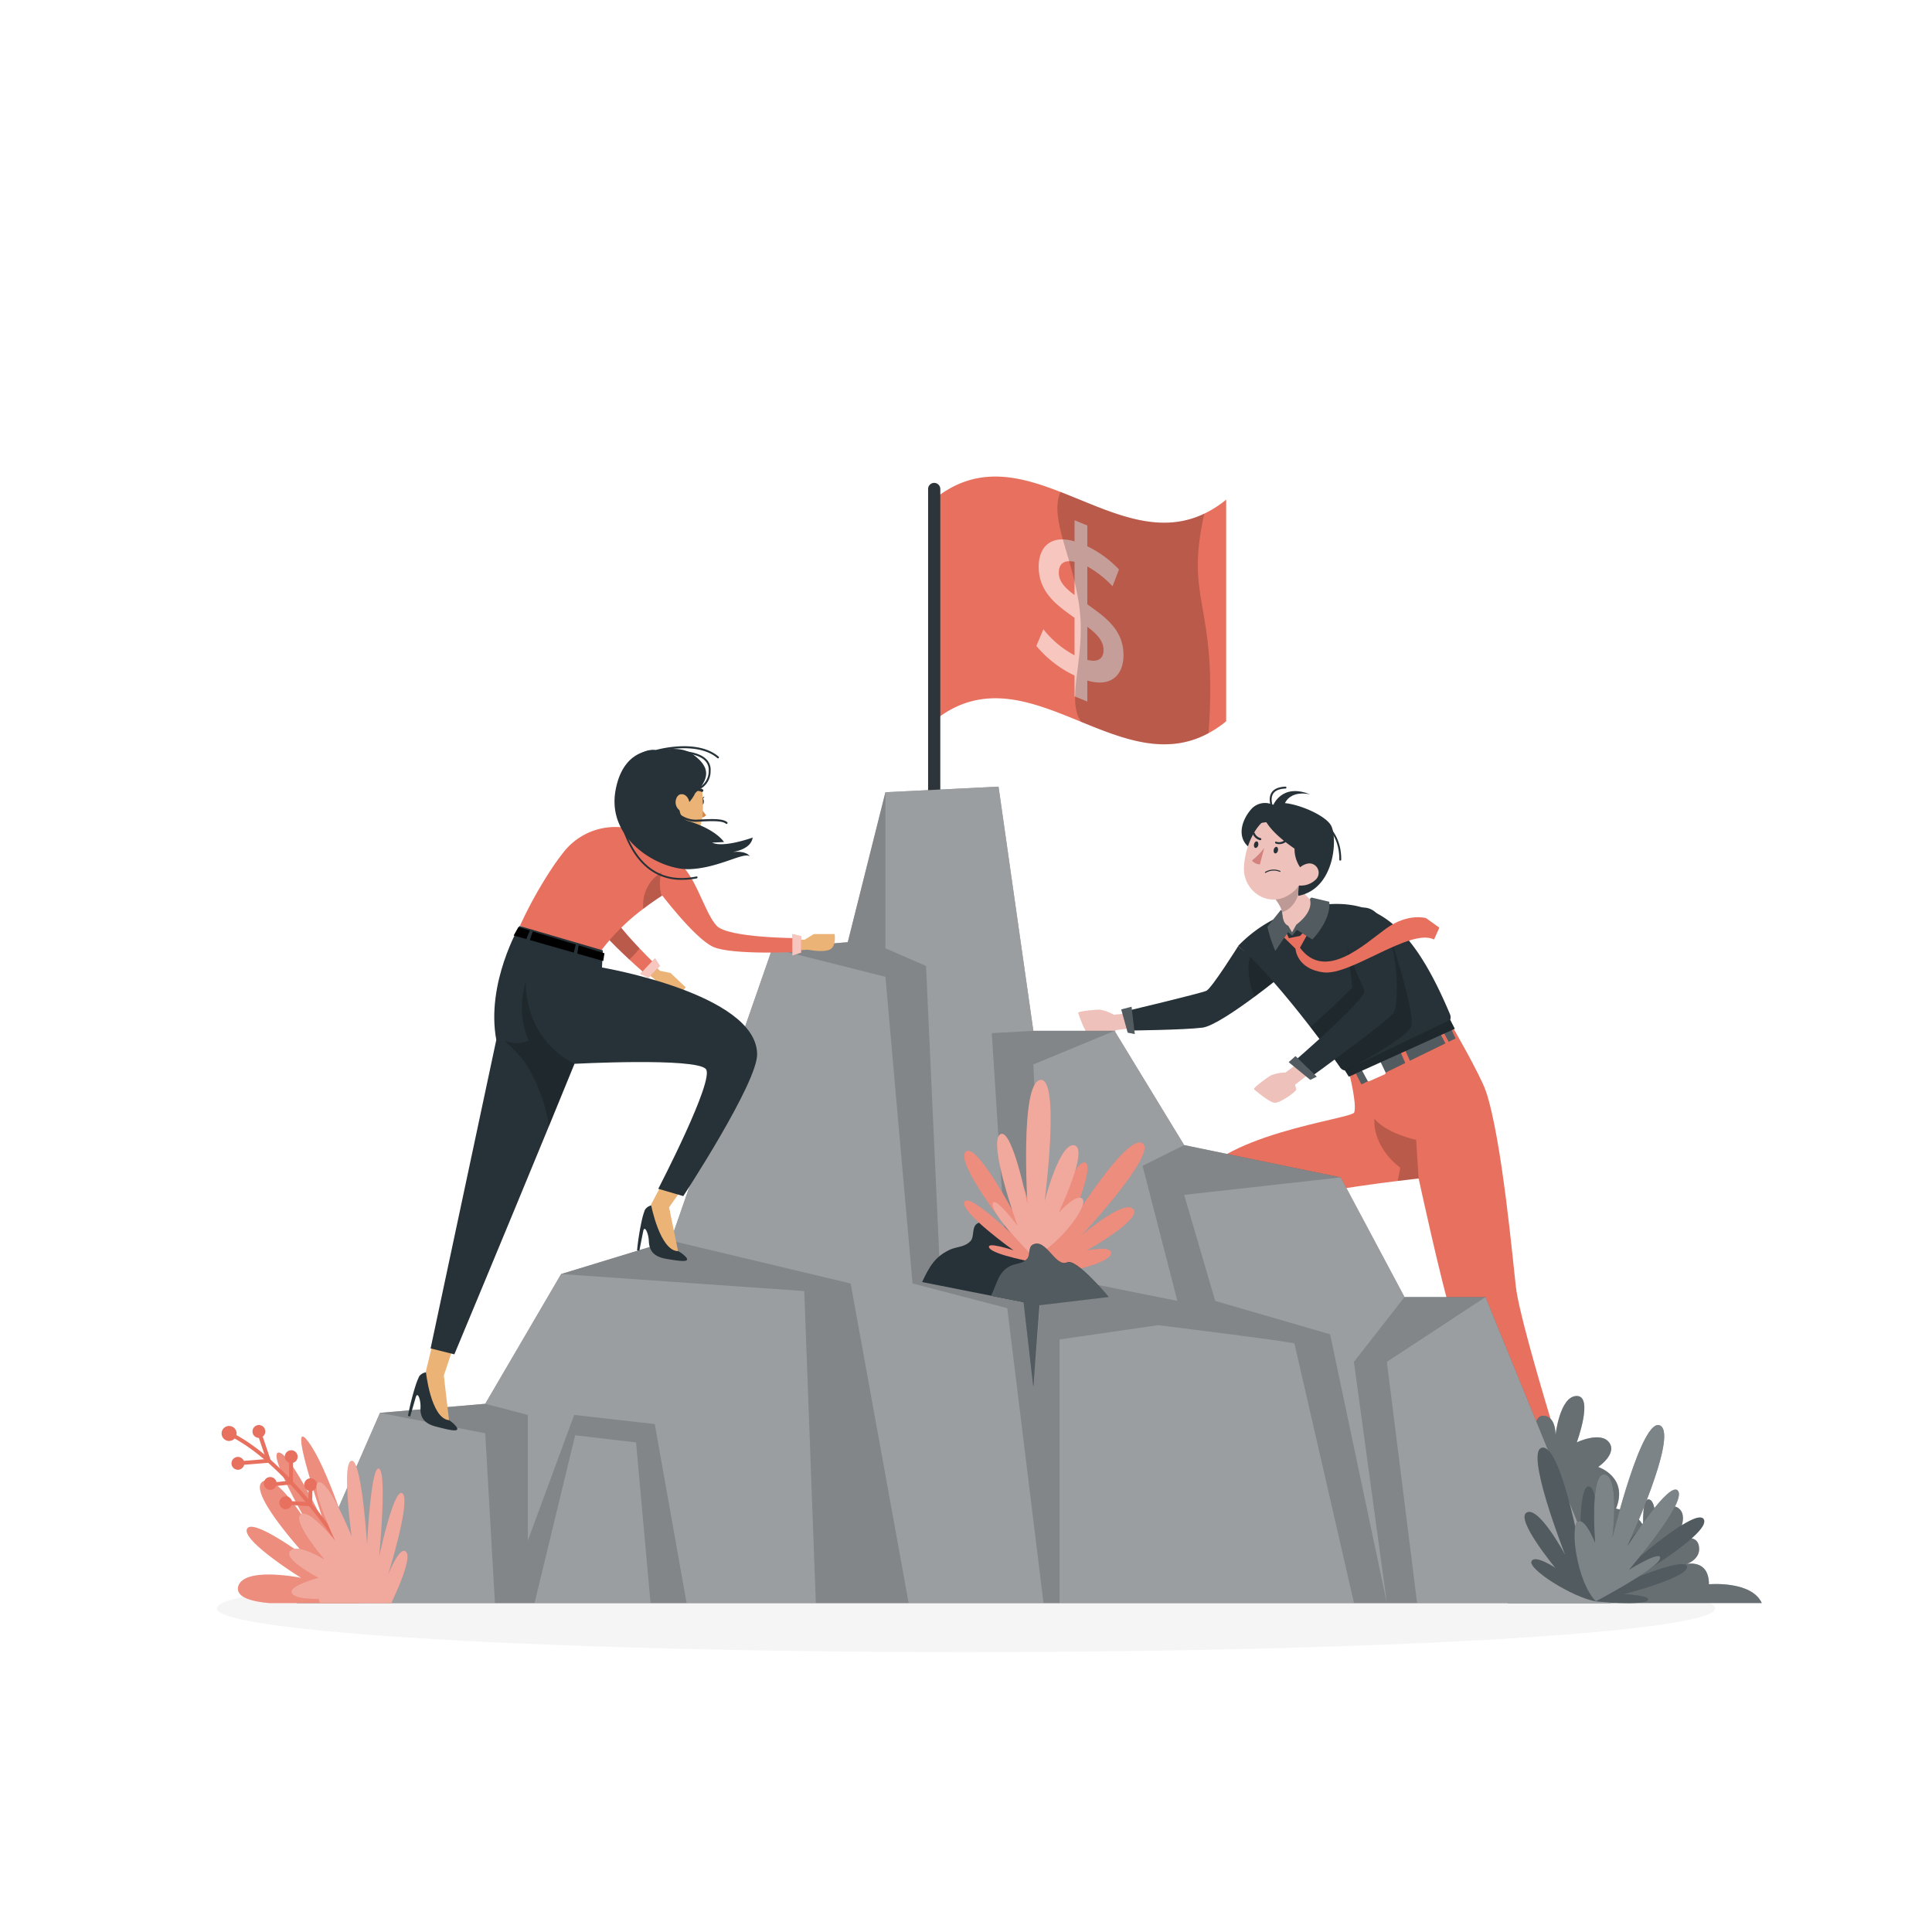 <svg class="animated" id="freepik_stories-business-competition" xmlns="http://www.w3.org/2000/svg" viewBox="0 0 500 500" version="1.1" xmlns:xlink="http://www.w3.org/1999/xlink" xmlns:svgjs="http://svgjs.com/svgjs"><style>svg#freepik_stories-business-competition:not(.animated) .animable {opacity: 0;}svg#freepik_stories-business-competition.animated #freepik--character-2--inject-676 {animation: 1s 1 forwards cubic-bezier(.36,-0.01,.5,1.38) lightSpeedRight,1.5s Infinite  linear floating;animation-delay: 0s,1s;}svg#freepik_stories-business-competition.animated #freepik--Flag--inject-676 {animation: 1.5s Infinite  linear heartbeat;animation-delay: 0s;}svg#freepik_stories-business-competition.animated #freepik--character-1--inject-676 {animation: 1s 1 forwards cubic-bezier(.36,-0.01,.5,1.38) lightSpeedLeft,1.5s Infinite  linear wind;animation-delay: 0s,1s;}            @keyframes lightSpeedRight {              from {                transform: translate3d(50%, 0, 0) skewX(-20deg);                opacity: 0;              }              60% {                transform: skewX(10deg);                opacity: 1;              }              80% {                transform: skewX(-2deg);              }              to {                opacity: 1;                transform: translate3d(0, 0, 0);              }            }                    @keyframes floating {                0% {                    opacity: 1;                    transform: translateY(0px);                }                50% {                    transform: translateY(-10px);                }                100% {                    opacity: 1;                    transform: translateY(0px);                }            }                    @keyframes heartbeat {                0% {                    transform: scale(1);                }                10% {                    transform: scale(1.1);                }                30% {                    transform: scale(1);                }                40% {                    transform: scale(1);                }                50% {                    transform: scale(1.1);                }                60% {                    transform: scale(1);                }                100% {                    transform: scale(1);                }            }                    @keyframes lightSpeedLeft {              from {                transform: translate3d(-50%, 0, 0) skewX(20deg);                opacity: 0;              }              60% {                transform: skewX(-10deg);                opacity: 1;              }              80% {                transform: skewX(2deg);              }              to {                opacity: 1;                transform: translate3d(0, 0, 0);              }            }                    @keyframes wind {                0% {                    transform: rotate( 0deg );                }                25% {                    transform: rotate( 1deg );                }                75% {                    transform: rotate( -1deg );                }            }        </style><g id="freepik--Shadow--inject-676" class="animable" style="transform-origin: 250px 416.24px;"><ellipse id="freepik--path--inject-676" cx="250" cy="416.24" rx="193.89" ry="11.32" style="fill: rgb(245, 245, 245); transform-origin: 250px 416.24px;" class="animable"></ellipse></g><g id="freepik--character-2--inject-676" class="animable" style="transform-origin: 344.193px 301.594px;"><g id="freepik--group--inject-676" class="animable" style="transform-origin: 344.193px 301.594px;"><path d="M297.75,261.68l-9.49.93a11.28,11.28,0,0,0-3.51-1.3c-1.29-.05-5.86.42-5.72.81s1.63,5,2.84,5.8,6.42.34,6.54-.15a10.76,10.76,0,0,1,.36-1.17l9.27-1.14Z" style="fill: rgb(238, 193, 187); transform-origin: 288.533px 264.83px;" id="el5foen22nxy4" class="animable"></path><path d="M331,253.05s-2.77,2.27-6.32,4.9c-4.7,3.49-10.74,7.62-13.45,8-4.75.6-18.8.75-18.8.75l-1.08-5s19.49-4.64,20.87-5.29,8.2-11.52,8.2-11.52l3.2,2.48Z" style="fill: rgb(38, 50, 56); transform-origin: 311.175px 255.795px;" id="el4cb1vtlmrjh" class="animable"></path><g id="elow6oabsyod"><path d="M331,253.05s-2.77,2.27-6.32,4.9c-1.63-3.71-2-8.39-1.06-10.63Z" style="opacity: 0.2; isolation: isolate; transform-origin: 327.056px 252.635px;" class="animable"></path></g><path d="M400.73,392.9l7.06.11a.51.51,0,0,1,.49.41l1.06,5.18a.86.86,0,0,1-.68,1,.59.59,0,0,1-.19,0c-2.28-.07-3.94-.24-6.8-.28-1.77,0-7.1.07-9.53,0s-2.72-2.45-1.72-2.65c4.49-.91,7.88-2.21,9.33-3.47A1.36,1.36,0,0,1,400.73,392.9Z" style="fill: rgb(38, 50, 56); transform-origin: 399.617px 396.251px;" id="elnusqj8yk9bk" class="animable"></path><path d="M409.36,393.26h-9.61S379.2,352.19,376,341.72,367.15,305,367.15,305h0c-.19,0-2.26.24-5.43.63-11.56,1.42-37.79,5.11-40.91,9.63-4,5.81-15.71,48-15.71,48l-8.23-5.15s5.94-35.34,11.66-50.56c5.25-13.95,41.37-17.92,41.94-19.65.73-2.21-1.28-10.07-1.28-10.07l26.57-12.36S383,278,384.51,282.29c4.19,12.23,7.1,45,7.82,50.9C393.69,344.45,409.36,393.26,409.36,393.26Z" style="fill: rgb(232, 112, 94); transform-origin: 353.115px 329.365px;" id="eljicey98wzhb" class="animable"></path><path d="M297.84,359.39l6.24,3.3a.51.51,0,0,1,.25.58l-1.4,5.11a.86.86,0,0,1-1.06.59l-.18-.07c-2-1.1-3.4-2-5.94-3.34-1.56-.82-6.35-3.15-8.51-4.29s-1.31-3.41-.33-3.14c4.42,1.23,8,1.6,9.9,1.14A1.38,1.38,0,0,1,297.84,359.39Z" style="fill: rgb(38, 50, 56); transform-origin: 295.118px 363.555px;" id="el6c1hy1wqh4" class="animable"></path><g id="elsb0p0ky4w8n"><path d="M361.71,305.63c.45-2.09.68-3.42.68-3.42-7.54-5.84-6.69-12.66-6.69-12.66,3.31,3.9,10.8,5.45,10.8,5.45l.64,10C367,305,364.88,305.24,361.71,305.63Z" style="opacity: 0.2; isolation: isolate; transform-origin: 361.406px 297.59px;" class="animable"></path></g><polygon points="376.69 268.74 375.26 265.7 349.96 278.3 351.69 280.94 376.69 268.74" style="fill: rgb(38, 50, 56); transform-origin: 363.325px 273.32px;" id="el4vla7ztk433" class="animable"></polygon><g id="el1od87rqlfgl"><polygon points="376.69 268.74 375.26 265.7 349.96 278.3 351.69 280.94 376.69 268.74" style="fill: rgb(255, 255, 255); opacity: 0.2; transform-origin: 363.325px 273.32px;" class="animable"></polygon></g><path d="M357.25,274.75l1.3,2.73a.41.41,0,0,1-.18.56l-4,1.77a.38.38,0,0,1-.48-.19L352.47,277a.42.42,0,0,1,.17-.59l4.12-1.84A.38.38,0,0,1,357.25,274.75Z" style="fill: rgb(255, 255, 255); transform-origin: 355.504px 277.187px;" id="elvpzqn1o75i" class="animable"></path><polygon points="362.39 272.11 363.98 275.81 365.29 275.43 363.54 271.53 362.39 272.11" style="fill: rgb(232, 112, 94); transform-origin: 363.84px 273.67px;" id="el5lck2t4jhl3" class="animable"></polygon><polygon points="372.51 267.07 374.39 270.61 375.31 270.34 373.32 266.66 372.51 267.07" style="fill: rgb(232, 112, 94); transform-origin: 373.91px 268.635px;" id="elfht7p7whdas" class="animable"></polygon><polygon points="350.9 277.83 352.69 281.33 352.08 281.9 349.96 278.3 350.9 277.83" style="fill: rgb(232, 112, 94); transform-origin: 351.325px 279.865px;" id="el49ds2lvamhs" class="animable"></polygon><path d="M374.2,265.2l-25.14,11.67a1.75,1.75,0,0,1-.67.17,1.76,1.76,0,0,1-1.55-.78c-1.19-1.75-4.1-5.78-7.74-10.49-5.65-7.31-13.08-16.26-18.7-20.93a35.09,35.09,0,0,1,15.77-9.5c18.61-4.86,28.75,2.62,39.08,27.13A2.11,2.11,0,0,1,374.2,265.2Z" style="fill: rgb(38, 50, 56); transform-origin: 347.908px 255.49px;" id="el7su25rez046" class="animable"></path><polygon points="348.07 277.02 349.07 278.64 376.5 266.24 375.31 263.93 348.07 277.02" style="fill: rgb(38, 50, 56); transform-origin: 362.285px 271.285px;" id="elll9xi5inmof" class="animable"></polygon><g id="els57c3xd9e9"><polygon points="348.07 277.02 349.07 278.64 376.5 266.24 375.31 263.93 348.07 277.02" style="opacity: 0.2; isolation: isolate; transform-origin: 362.285px 271.285px;" class="animable"></polygon></g><g id="el8vakenctzn5"><path d="M365.28,265.47c-.63,2.44-10.5,8.11-16.89,11.57a1.76,1.76,0,0,1-1.55-.78c-1.19-1.75-4.1-5.78-7.74-10.49C343.63,262,350,255.56,350,255.56l-1.42-11.51,11-2.33S366.23,261.85,365.28,265.47Z" style="opacity: 0.2; isolation: isolate; transform-origin: 352.236px 259.381px;" class="animable"></path></g><path d="M341.33,234a13.15,13.15,0,0,1-2.64,5.23l-2.94.34-1.32,2.16-1.76-1.8-2.11,0a4.55,4.55,0,0,0,1.23-3.81,4.62,4.62,0,0,0-.18-.71,9.75,9.75,0,0,0-2.41-3.55l1.81-5.1.12-.34,1.63-4.61A40.36,40.36,0,0,0,336,229l.36.58C337.8,231.75,339.47,233.53,341.33,234Z" style="fill: rgb(238, 193, 187); transform-origin: 335.265px 231.77px;" id="el6ugg7iyrk4b" class="animable"></path><path d="M340.34,271.88l-7.65,5.68a11.09,11.09,0,0,0-3.67.7c-1.14.62-4.82,3.37-4.49,3.64s4,3.46,5.42,3.5,5.68-3,5.52-3.49-.29-1.19-.29-1.19l7.36-5.76Z" style="fill: rgb(238, 193, 187); transform-origin: 333.525px 278.64px;" id="elgwx5dc9ibck" class="animable"></path><path d="M352.69,234.88c9-.29,10,24.72,7.87,27.36s-21.46,16.58-21.46,16.58l-4.46-3.89s19.2-16.55,18.47-18.58S348,246,348.37,241.71,350.67,235,352.69,234.88Z" style="fill: rgb(38, 50, 56); transform-origin: 348.073px 256.849px;" id="el7ypue3a0qki" class="animable"></path><g id="ela87vuc5ju4b"><path d="M336.43,229.19s0,.13,0,.36c-.15,1.24-.94,5.35-4.6,6.52a4.62,4.62,0,0,0-.18-.71,9.75,9.75,0,0,0-2.41-3.55l1.81-5.1a28,28,0,0,1,5,2.26Z" style="opacity: 0.2; isolation: isolate; transform-origin: 332.835px 231.39px;" class="animable"></path></g><path d="M329.66,208.4a4.74,4.74,0,0,0-5.89,1.07c-2.6,3-3.75,7.5-.26,10s11.65-6.73,11.65-6.73Z" style="fill: rgb(38, 50, 56); transform-origin: 328.243px 213.855px;" id="elf2iyuja9qm" class="animable"></path><path d="M339.56,221c-1.86,5.45-2.69,8.73-6.28,10.78-5.4,3.12-11.54-1.32-11.35-7.23.19-5.31,3.24-13.33,9.27-14A7.87,7.87,0,0,1,339.56,221Z" style="fill: rgb(238, 193, 187); transform-origin: 330.97px 221.65px;" id="el9byhr7q2rlu" class="animable"></path><path d="M330.72,220.18c-.09.46-.46.75-.76.67s-.43-.52-.31-1,.47-.75.76-.67S330.85,219.72,330.72,220.18Z" style="fill: rgb(38, 50, 56); transform-origin: 330.186px 220.015px;" id="el468du9x79wn" class="animable"></path><path d="M325.62,218.77c-.09.45-.47.74-.76.66s-.43-.51-.31-1,.47-.75.76-.67S325.74,218.34,325.62,218.77Z" style="fill: rgb(38, 50, 56); transform-origin: 325.085px 218.594px;" id="elqoi7kpskfhp" class="animable"></path><path d="M327.18,219.44A16.63,16.63,0,0,1,324,222.7a2.76,2.76,0,0,0,2.06,1Z" style="fill: rgb(212, 130, 125); transform-origin: 325.59px 221.57px;" id="el546tqlbakq9" class="animable"></path><path d="M330,217.89a.28.28,0,0,1,.28-.06,2.22,2.22,0,0,0,2-.26.27.27,0,0,1,.38,0,.27.27,0,0,1,0,.39h0a2.74,2.74,0,0,1-2.48.35.27.27,0,0,1-.18-.34h0A.75.75,0,0,1,330,217.89Z" style="fill: rgb(38, 50, 56); transform-origin: 331.365px 217.977px;" id="elxvxtwhvxtv" class="animable"></path><path d="M331.29,225.38h0a4.25,4.25,0,0,0-3.89.29.16.16,0,0,0,0,.21.14.14,0,0,0,.19,0h0a4,4,0,0,1,3.61-.25.14.14,0,0,0,.18-.07v0a.14.14,0,0,0-.07-.18Z" style="fill: rgb(38, 50, 56); transform-origin: 329.376px 225.479px;" id="elyz7i1zfa9o" class="animable"></path><path d="M326.42,217.08a.29.29,0,0,1,0,.16.29.29,0,0,1-.33.2h0a2.74,2.74,0,0,1-1.89-1.66.26.26,0,0,1,.18-.34h0a.27.27,0,0,1,.34.17h0a2.24,2.24,0,0,0,1.52,1.29A.3.3,0,0,1,326.42,217.08Z" style="fill: rgb(38, 50, 56); transform-origin: 325.308px 216.436px;" id="el0cm71srr97rq" class="animable"></path><path d="M344.5,213.69c-1.84-3.46-12.93-7.41-14.84-5.29a2.17,2.17,0,0,0-3,1.06,6.1,6.1,0,0,0-.24,3.52,12.16,12.16,0,0,1,1.31-.19c1.89,3,5.28,5.42,7.29,6.84a8.53,8.53,0,0,0,2,5.56c-1.28,4.84-1,6.65-1,6.65C345.48,230,346.21,216.91,344.5,213.69Z" style="fill: rgb(38, 50, 56); transform-origin: 335.747px 219.822px;" id="elr60kful7rz" class="animable"></path><path d="M340.37,227.77a5.47,5.47,0,0,1-3.93,1.41c-1.92-.1-2.27-2-1.22-3.46.94-1.31,3.08-2.9,4.75-2A2.44,2.44,0,0,1,340.37,227.77Z" style="fill: rgb(238, 193, 187); transform-origin: 337.954px 226.321px;" id="el78in6ziysi3" class="animable"></path><path d="M329.36,208.7s2.13-6.2,9.74-3.1c0,0-5.51-1.51-6.89,3.1Z" style="fill: rgb(38, 50, 56); transform-origin: 334.23px 206.716px;" id="ela2543fkleua" class="animable"></path><path d="M329.9,210.67a.26.26,0,0,1-.22-.13c-.07-.12-1.83-3.19-.7-5.24.58-1.07,1.83-1.65,3.69-1.72a.25.25,0,0,1,.26.24.26.26,0,0,1-.24.26c-1.68.06-2.78.56-3.27,1.46-1,1.81.68,4.72.69,4.75a.26.26,0,0,1-.09.35A.27.27,0,0,1,329.9,210.67Z" style="fill: rgb(38, 50, 56); transform-origin: 330.766px 207.125px;" id="el91tm3sfydu" class="animable"></path><path d="M346.85,222.73h0a.25.25,0,0,1-.24-.25c.06-6.81-4.31-9.32-4.36-9.34a.26.26,0,0,1-.1-.34.25.25,0,0,1,.34-.1s4.68,2.66,4.62,9.78A.25.25,0,0,1,346.85,222.73Z" style="fill: rgb(38, 50, 56); transform-origin: 344.617px 217.7px;" id="eleai9chcnsk" class="animable"></path><path d="M331.38,241.72l3.89,3.8s.24,5.24,7.27,6.13,22.47-11.58,28.59-8.51l1.38-3.06-3.46-2.48s-4.64-1.38-10.28,2.67-15.79,13.85-22.34,5l2-3.6-.43-1.05-1.54,1.58-2.9.6-.85-1.88Z" style="fill: rgb(232, 112, 94); transform-origin: 351.945px 244.534px;" id="elu98qd6zhq3g" class="animable"></path><path d="M339.06,232.86c.27,1.17.19,3.58-3.57,6.45l-1.1,2-1-1.72c-2-.84-1.21-4.28-1.94-4.05L328,239.85a37.44,37.44,0,0,0,2.05,6.26l3.31-4.89,1.06.93,1.22-1.51,4,2.5s4.9-4.95,4.37-9.76l-4.46-1.06A.44.44,0,0,0,339.06,232.86Z" style="fill: rgb(38, 50, 56); transform-origin: 336.025px 239.213px;" id="el1go74xeruktj" class="animable"></path><g id="elzpvc7vujarb"><path d="M339.06,232.86c.27,1.17.19,3.58-3.57,6.45l-1.1,2-1-1.72c-2-.84-1.21-4.28-1.94-4.05L328,239.85a37.44,37.44,0,0,0,2.05,6.26l3.31-4.89,1.06.93,1.22-1.51,4,2.5s4.9-4.95,4.37-9.76l-4.46-1.06A.44.44,0,0,0,339.06,232.86Z" style="fill: rgb(255, 255, 255); opacity: 0.2; isolation: isolate; transform-origin: 336.025px 239.213px;" class="animable"></path></g><polygon points="335.27 273.32 340.77 278.64 339.1 279.46 333.52 274.89 335.27 273.32" style="fill: rgb(38, 50, 56); transform-origin: 337.145px 276.39px;" id="el4p9hl2k40x" class="animable"></polygon><g id="elsnrlzbsjcpe"><polygon points="335.27 273.32 340.77 278.64 339.1 279.46 333.52 274.89 335.27 273.32" style="fill: rgb(255, 255, 255); opacity: 0.2; isolation: isolate; transform-origin: 337.145px 276.39px;" class="animable"></polygon></g><polygon points="292.84 260.55 293.68 267.61 291.85 267.25 290.18 261.24 292.84 260.55" style="fill: rgb(38, 50, 56); transform-origin: 291.93px 264.08px;" id="elfgr4bsypw5o" class="animable"></polygon><g id="el0a5wdv43gxl6"><polygon points="292.84 260.55 293.68 267.61 291.85 267.25 290.18 261.24 292.84 260.55" style="fill: rgb(255, 255, 255); opacity: 0.2; isolation: isolate; transform-origin: 291.93px 264.08px;" class="animable"></polygon></g></g></g><g id="freepik--Flag--inject-676" class="animable" style="transform-origin: 278.76px 172.902px;"><path d="M317.33,129.31v57.36a28.28,28.28,0,0,1-4.56,3.07c-11,5.95-22,1.56-33-2.94-12.72-5.2-25.45-10.54-38.17-.13V129.31c11-9,21.89-6.26,32.84-2,12.41,4.81,24.83,11.61,37.24,5.62A27.62,27.62,0,0,0,317.33,129.31Z" style="fill: rgb(232, 112, 94); transform-origin: 279.465px 157.98px;" id="elt80gok75idb" class="animable"></path><g id="elpy3tp8ugm"><g style="opacity: 0.6; transform-origin: 279.485px 158.1px;" class="animable"><path d="M281.4,176.13v5.43l-3.31-1.35v-5.38a29.11,29.11,0,0,1-9.88-7.66c.6-1.45,1.21-2.89,1.81-4.32a25.78,25.78,0,0,0,8.07,6.74v-9.7c-4.48-3.19-9.28-6.54-9.28-13.24,0-4.93,3-8.41,9.28-6.54v-5.47L281.4,136v5.38a27.64,27.64,0,0,1,8.19,6c-.55,1.46-1.11,2.9-1.66,4.35a26.88,26.88,0,0,0-6.53-5.13v9.8c4.48,3.2,9.36,6.47,9.36,13.16C290.76,174.5,287.73,178,281.4,176.13ZM278.09,154V145.4c-2.86-.64-4.07.66-4.07,2.79C274,150.52,275.75,152.25,278.09,154Zm7.5,14.2c0-2.37-1.77-4.16-4.19-6v8.58C284.34,171.51,285.59,170.31,285.59,168.23Z" style="fill: rgb(255, 255, 255); transform-origin: 279.485px 158.1px;" id="elwyvjm35q9y9" class="animable"></path></g></g><path d="M241.77,222.47h0a1.58,1.58,0,0,1-1.58-1.58V126.56a1.59,1.59,0,0,1,1.58-1.59h0a1.59,1.59,0,0,1,1.58,1.59v94.33A1.58,1.58,0,0,1,241.77,222.47Z" style="fill: rgb(46, 53, 58); transform-origin: 241.77px 173.72px;" id="elkpkak9mfzsc" class="animable"></path><g id="elz4y0wnemkrq"><path d="M312.77,189.74c-11,5.95-22,1.56-33-2.94-3.95-5.86,1.1-16.13-.33-28.81-1.52-13.59-8-23.46-5-30.69,12.41,4.81,24.83,11.61,37.24,5.62C306.46,156,315.22,155.75,312.77,189.74Z" style="opacity: 0.2; isolation: isolate; transform-origin: 293.435px 159.963px;" class="animable"></path></g></g><g id="freepik--Mountain--inject-676" class="animable" style="transform-origin: 256.649px 309.245px;"><path d="M390,395.07s-3.68-.2-4.05-10.26,6.12-12.75,11.11-11.52c0,0-.73-7.16,2.5-6.9s3,5.05,3,5.05,1.1-10.16,5.51-10.16,0,12,0,12,6.11-2.93,8.35,0-2.81,6.37-2.81,6.37,7.92,2.58,4.61,10.79c0,0,5.52.86,7.06,4.53,0,0-.44-7.41,1.54-6.91s1.55,7,1.55,7,3.31-7.15,6.18-4.62-1.33,8.57-1.33,8.57,5.52-2.67,6.4.87-3.09,4.88-3.09,4.88,5.74-1.33,5.74,5.25c0,0,11-1,13.68,4.86H390.21Z" style="fill: rgb(38, 50, 56); transform-origin: 420.942px 388.075px;" id="elg819x60mi68" class="animable"></path><g id="el5i994t6nye4"><path d="M390,395.07s-3.68-.2-4.05-10.26,6.12-12.75,11.11-11.52c0,0-.73-7.16,2.5-6.9s3,5.05,3,5.05,1.1-10.16,5.51-10.16,0,12,0,12,6.11-2.93,8.35,0-2.81,6.37-2.81,6.37,7.92,2.58,4.61,10.79c0,0,5.52.86,7.06,4.53,0,0-.44-7.41,1.54-6.91s1.55,7,1.55,7,3.31-7.15,6.18-4.62-1.33,8.57-1.33,8.57,5.52-2.67,6.4.87-3.09,4.88-3.09,4.88,5.74-1.33,5.74,5.25c0,0,11-1,13.68,4.86H390.21Z" style="fill: rgb(255, 255, 255); opacity: 0.3; isolation: isolate; transform-origin: 420.942px 388.075px;" class="animable"></path></g><polygon points="416.78 414.88 384.45 335.68 363.49 335.68 346.98 304.71 306.46 296.35 288.44 266.78 267.43 266.78 258.42 203.58 229.15 205.03 219.4 243.84 199.88 245.42 173.57 321.06 145.22 329.72 125.58 363.3 98.34 365.65 76.8 414.88 416.78 414.88" style="fill: rgb(46, 53, 58); transform-origin: 246.79px 309.23px;" id="elyulg7f91xl" class="animable"></polygon><g id="ell7mcv0cfijn"><polygon points="416.78 414.88 384.45 335.68 363.49 335.68 346.98 304.71 306.46 296.35 288.44 266.78 267.43 266.78 258.42 203.58 229.15 205.03 219.4 243.84 199.88 245.42 173.57 321.06 145.22 329.72 125.58 363.3 98.34 365.65 76.8 414.88 416.78 414.88" style="fill: rgb(255, 255, 255); opacity: 0.4; transform-origin: 246.79px 309.23px;" class="animable"></polygon></g><g id="el9910meqn76"><polygon points="199.88 245.42 229.15 252.8 236.16 332.16 260.68 338.55 270.06 414.88 235.16 414.88 220.15 332.16 173.57 321.06 199.88 245.42" style="fill: rgb(255, 255, 255); opacity: 0.2; transform-origin: 221.815px 330.15px;" class="animable"></polygon></g><g id="elgtyfgw28cw"><polygon points="145.22 329.72 208.14 334.13 211.14 414.88 177.69 414.88 169.45 368.55 148.6 366.18 136.59 398.74 136.59 366.18 125.58 363.3 145.22 329.72" style="fill: rgb(255, 255, 255); opacity: 0.2; transform-origin: 168.36px 372.3px;" class="animable"></polygon></g><g id="elmavvj5yzoln"><polygon points="98.34 365.65 125.58 370.93 128.09 414.88 76.8 414.88 98.34 365.65" style="fill: rgb(255, 255, 255); opacity: 0.2; transform-origin: 102.445px 390.265px;" class="animable"></polygon></g><g id="elr33w6bxbqy"><polygon points="229.15 205.03 229.15 245.42 239.66 250 243.16 326.65 260.68 329.72 256.67 267.38 267.43 266.78 258.42 203.58 229.15 205.03" style="fill: rgb(255, 255, 255); opacity: 0.2; transform-origin: 248.29px 266.65px;" class="animable"></polygon></g><g id="el96in5gqcxkn"><polygon points="288.44 266.78 267.43 275.48 270.06 329.72 304.7 336.67 295.7 301.73 306.46 296.35 288.44 266.78" style="fill: rgb(255, 255, 255); opacity: 0.2; transform-origin: 286.945px 301.725px;" class="animable"></polygon></g><g id="elsy4o64fd8za"><polygon points="346.98 304.71 306.46 309.23 314.49 336.67 344.23 345.32 358.92 414.88 350.39 352.45 363.49 335.68 346.98 304.71" style="fill: rgb(255, 255, 255); opacity: 0.2; transform-origin: 334.975px 359.795px;" class="animable"></polygon></g><g id="elv675xxwze4l"><path d="M335,347.7c-.75-.48-35.27-4.75-35.27-4.75l-25.52,3.7v68.23h76.21Z" style="fill: rgb(255, 255, 255); opacity: 0.2; transform-origin: 312.315px 378.915px;" class="animable"></path></g><g id="elyvgk2i7rxg"><polygon points="164.61 373.3 148.85 371.45 138.34 414.88 168.36 414.88 164.61 373.3" style="fill: rgb(255, 255, 255); opacity: 0.2; transform-origin: 153.35px 393.165px;" class="animable"></polygon></g><g id="ellldxo3e9ehr"><polygon points="384.45 335.68 358.92 352.45 366.75 414.88 416.78 414.88 384.45 335.68" style="fill: rgb(255, 255, 255); opacity: 0.2; transform-origin: 387.85px 375.28px;" class="animable"></polygon></g><path d="M69.77,414.88H92.83a17.4,17.4,0,0,0,1.91-2.3s-8.07-29.59-14.63-39,4,21.18,4,21.18S74.88,375.32,72,375.94c-2.48.53,6.34,16.18,8.84,20.52-2.2-3.71-9.43-15.28-12.9-13-4.13,2.75,12,20.05,12,20.05s-14.5-10.87-16-7.84,14,12.68,14,12.68-14.75-3-16.29,2.21C60.92,413.48,65.51,414.52,69.77,414.88Z" style="fill: rgb(232, 112, 94); transform-origin: 78.156px 393.331px;" id="elhb84eiosm2p" class="animable"></path><g id="el9vm2c68e42b"><path d="M69.77,414.88H92.83a17.4,17.4,0,0,0,1.91-2.3s-8.07-29.59-14.63-39,4,21.18,4,21.18S74.88,375.32,72,375.94c-2.48.53,6.34,16.18,8.84,20.52-2.2-3.71-9.43-15.28-12.9-13-4.13,2.75,12,20.05,12,20.05s-14.5-10.87-16-7.84,14,12.68,14,12.68-14.75-3-16.29,2.21C60.92,413.48,65.51,414.52,69.77,414.88Z" style="fill: rgb(255, 255, 255); opacity: 0.2; isolation: isolate; transform-origin: 78.156px 393.331px;" class="animable"></path></g><path d="M94.38,410.42a.5.5,0,0,1-.44-.25c-.16-.3-16.58-29.86-34.87-38.74a.5.5,0,0,1-.23-.67.51.51,0,0,1,.67-.23c18.57,9,35.14,38.85,35.31,39.15a.51.51,0,0,1-.2.68A.53.53,0,0,1,94.38,410.42Z" style="fill: rgb(232, 112, 94); transform-origin: 76.834px 390.451px;" id="elefwkfiihhyl" class="animable"></path><path d="M57.45,371.6a1.94,1.94,0,1,0,1.22-2.46A1.94,1.94,0,0,0,57.45,371.6Z" style="fill: rgb(232, 112, 94); transform-origin: 59.288px 370.979px;" id="el1uswhef6a48" class="animable"></path><path d="M68.36,384.45a1.66,1.66,0,0,0,3.15-1.06,1.66,1.66,0,0,0-3.15,1.06Z" style="fill: rgb(232, 112, 94); transform-origin: 69.935px 383.92px;" id="el1aixood3ac7" class="animable"></path><path d="M73.8,377.53a1.66,1.66,0,1,0,1-2.1A1.66,1.66,0,0,0,73.8,377.53Z" style="fill: rgb(232, 112, 94); transform-origin: 75.37px 376.989px;" id="elfjbo9hbduxr" class="animable"></path><path d="M72.38,389.45a1.66,1.66,0,1,0,1.05-2.11A1.68,1.68,0,0,0,72.38,389.45Z" style="fill: rgb(232, 112, 94); transform-origin: 73.954px 388.916px;" id="el7yr5mqyumwk" class="animable"></path><g id="el4svke1xhw4e"><circle cx="80.38" cy="384.24" r="1.66" style="fill: rgb(232, 112, 94); transform-origin: 80.38px 384.24px; transform: rotate(-25.87deg);" class="animable"></circle></g><path d="M65.43,371a1.66,1.66,0,1,0,1-2.1A1.67,1.67,0,0,0,65.43,371Z" style="fill: rgb(232, 112, 94); transform-origin: 67.001px 370.459px;" id="eldfgbqd65bsf" class="animable"></path><path d="M61.88,379.18a.5.5,0,0,1-.49-.46.49.49,0,0,1,.45-.54l7-.58-2.36-7a.5.5,0,0,1,1-.32l2.77,8.22-8.32.69Z" style="fill: rgb(232, 112, 94); transform-origin: 65.819px 374.553px;" id="elnn6sz28k17f" class="animable"></path><path d="M70,384.73a.5.5,0,0,1-.05-1l4.87-.51,0-6.22a.5.5,0,0,1,.5-.5.48.48,0,0,1,.5.5l0,7.12-5.77.61Z" style="fill: rgb(232, 112, 94); transform-origin: 72.648px 380.615px;" id="el2z7vauku1bh" class="animable"></path><path d="M80.76,389.83l-6.83-.42a.5.5,0,1,1,.06-1l5.79.35.1-4.54a.51.51,0,0,1,.51-.49.5.5,0,0,1,.49.51Z" style="fill: rgb(232, 112, 94); transform-origin: 77.169px 386.78px;" id="el92evq4ifig9" class="animable"></path><path d="M60,379.25a1.66,1.66,0,1,0,1-2.1A1.66,1.66,0,0,0,60,379.25Z" style="fill: rgb(232, 112, 94); transform-origin: 61.569px 378.709px;" id="el1zocfxrgmjd" class="animable"></path><path d="M82.79,414.88a9.5,9.5,0,0,1-.32-1.1s-6.47.25-7-1.62,7-3.82,7-3.82-9.22-4.73-7.39-6.93S84,403.62,84,403.62,75.72,394,77.73,392s9,6.72,9,6.72-6.86-14.54-4.23-15.12,8.5,14,8.5,14-2.63-19.2,0-19.53,4,21.64,4,21.64,1-20.76,3.11-19.61,0,22.83,0,22.83,3.94-18.49,6.09-16.4-3.81,21.14-3.81,21.14,3.31-8.42,4.87-5.81c1,1.68-1.85,8.45-4,13.05Z" style="fill: rgb(232, 112, 94); transform-origin: 90.153px 396.488px;" id="elhofwcfk2byl" class="animable"></path><g id="elkwry4v5vss"><path d="M82.79,414.88a9.5,9.5,0,0,1-.32-1.1s-6.47.25-7-1.62,7-3.82,7-3.82-9.22-4.73-7.39-6.93S84,403.62,84,403.62,75.72,394,77.73,392s9,6.72,9,6.72-6.86-14.54-4.23-15.12,8.5,14,8.5,14-2.63-19.2,0-19.53,4,21.64,4,21.64,1-20.76,3.11-19.61,0,22.83,0,22.83,3.94-18.49,6.09-16.4-3.81,21.14-3.81,21.14,3.31-8.42,4.87-5.81c1,1.68-1.85,8.45-4,13.05Z" style="fill: rgb(255, 255, 255); opacity: 0.4; isolation: isolate; transform-origin: 90.153px 396.488px;" class="animable"></path></g><path d="M413,414.44s4.85-11.84,4.06-14.28-4.45,6.23-4.45,6.23,2-20.28-1.18-21.64-2.31,17.39-2.31,17.39-5.09-28-9.94-27.49,5.92,27.83,5.92,27.83-6.76-12.66-9.95-11.06,7.39,14.36,7.39,14.36-5.44-3.64-6.2-1.66S406.64,413.26,413,414.44Z" style="fill: rgb(38, 50, 56); transform-origin: 405.849px 394.542px;" id="eludplqw7rv3k" class="animable"></path><g id="eld3nefrlvaj"><path d="M413,414.44s4.85-11.84,4.06-14.28-4.45,6.23-4.45,6.23,2-20.28-1.18-21.64-2.31,17.39-2.31,17.39-5.09-28-9.94-27.49,5.92,27.83,5.92,27.83-6.76-12.66-9.95-11.06,7.39,14.36,7.39,14.36-5.44-3.64-6.2-1.66S406.64,413.26,413,414.44Z" style="fill: rgb(255, 255, 255); opacity: 0.2; isolation: isolate; transform-origin: 405.849px 394.542px;" class="animable"></path></g><path d="M413,414.44s11.61,1.11,13.28-.19-6.08-1.69-6.08-1.69,16.26-4.16,16.4-7-14.1,3.13-14.1,3.13,20.25-11.86,18.46-15.45-19.85,12.43-19.85,12.43,7.88-8.8,5.74-10.82-9,9.77-9,9.77,1.28-5.23-.47-5.26S412.14,409.16,413,414.44Z" style="fill: rgb(38, 50, 56); transform-origin: 426.969px 403.799px;" id="elrttx97fj02i" class="animable"></path><g id="elnnb883kzq4"><path d="M413,414.44s11.61,1.11,13.28-.19-6.08-1.69-6.08-1.69,16.26-4.16,16.4-7-14.1,3.13-14.1,3.13,20.25-11.86,18.46-15.45-19.85,12.43-19.85,12.43,7.88-8.8,5.74-10.82-9,9.77-9,9.77,1.28-5.23-.47-5.26S412.14,409.16,413,414.44Z" style="fill: rgb(255, 255, 255); opacity: 0.2; isolation: isolate; transform-origin: 426.969px 403.799px;" class="animable"></path></g><path d="M413,414.44s15.75-8.31,16.59-11-8,2.8-8,2.8,14.77-17.07,12.73-20.34-13.18,14.27-13.18,14.27,13.28-28.63,8.54-31.23-12.39,29-12.39,29,1.95-15.78-2-16.36-2.47,17.71-2.47,17.71-2.6-6.76-4.55-5.45S408,409.29,413,414.44Z" style="fill: rgb(38, 50, 56); transform-origin: 420.996px 391.614px;" id="eleg7f7ikkw9i" class="animable"></path><g id="elkxj3xehbm5j"><path d="M413,414.44s15.75-8.31,16.59-11-8,2.8-8,2.8,14.77-17.07,12.73-20.34-13.18,14.27-13.18,14.27,13.28-28.63,8.54-31.23-12.39,29-12.39,29,1.95-15.78-2-16.36-2.47,17.71-2.47,17.71-2.6-6.76-4.55-5.45S408,409.29,413,414.44Z" style="fill: rgb(255, 255, 255); opacity: 0.4; isolation: isolate; transform-origin: 420.996px 391.614px;" class="animable"></path></g><path d="M238.64,331.79,264.9,337,267.43,359l1.72-22.84,5.19-4.33s-7.11-10.88-10.14-9.5c-3.94,1.8-6.86-8.06-11.23-5.72-1.54.82-.78,3.45-1.75,4.52-1.6,1.75-3.64,1.41-5.57,2.37C241.86,325.35,240.51,327.85,238.64,331.79Z" style="fill: rgb(38, 50, 56); transform-origin: 256.49px 337.624px;" id="el0ogfxwqsgw3" class="animable"></path><path d="M270.44,328.75s-2.34-13.6-.72-15.59,1.9,7.42,1.9,7.42,5.44-19.65,8.92-19.75-4.14,17-4.14,17,14.88-24.3,19.2-22S280,319.64,280,319.64s10.88-9.36,13.28-6.72-12.08,10.73-12.08,10.73,6.38-1.44,6.38.69S276.83,330,270.44,328.75Z" style="fill: rgb(232, 112, 94); transform-origin: 282.681px 312.344px;" id="elky6pmb02ewn" class="animable"></path><g id="el4duo1qmbae"><path d="M270.44,328.75s-2.34-13.6-.72-15.59,1.9,7.42,1.9,7.42,5.44-19.65,8.92-19.75-4.14,17-4.14,17,14.88-24.3,19.2-22S280,319.64,280,319.64s10.88-9.36,13.28-6.72-12.08,10.73-12.08,10.73,6.38-1.44,6.38.69S276.83,330,270.44,328.75Z" style="fill: rgb(255, 255, 255); opacity: 0.2; isolation: isolate; transform-origin: 282.681px 312.344px;" class="animable"></path></g><path d="M268.3,326.81s-11.18-2-12.26-3.84,6.27.62,6.27.62-13.66-9.75-12.75-12.47,12,8,12,8-14.6-18.37-11.63-21.07,14,18.76,14,18.76-4.17-11.06-1.45-12.16S267.4,317,267.4,317s.69-5.35,2.33-4.74S271,322.21,268.3,326.81Z" style="fill: rgb(232, 112, 94); transform-origin: 260.115px 312.312px;" id="elkj2n57yxf9l" class="animable"></path><g id="el19lnrhbnqaa"><path d="M268.3,326.81s-11.18-2-12.26-3.84,6.27.62,6.27.62-13.66-9.75-12.75-12.47,12,8,12,8-14.6-18.37-11.63-21.07,14,18.76,14,18.76-4.17-11.06-1.45-12.16S267.4,317,267.4,317s.69-5.35,2.33-4.74S271,322.21,268.3,326.81Z" style="fill: rgb(255, 255, 255); opacity: 0.2; isolation: isolate; transform-origin: 260.115px 312.312px;" class="animable"></path></g><path d="M267.46,325.32s-10.79-10.81-10.6-13.65,6.45,5.51,6.45,5.51-7.61-21.26-4.52-23.57,7.13,18.06,7.13,18.06-2-31.49,3.31-32.19,1.1,31.48,1.1,31.48,3.88-15.41,7.73-14.55S274,313.82,274,313.82s4.86-5.37,6.21-3.44S274,322.34,267.46,325.32Z" style="fill: rgb(232, 112, 94); transform-origin: 268.613px 302.394px;" id="elmxf7sgmwpo9" class="animable"></path><g id="eld8x6x5y56od"><path d="M267.46,325.32s-10.79-10.81-10.6-13.65,6.45,5.51,6.45,5.51-7.61-21.26-4.52-23.57,7.13,18.06,7.13,18.06-2-31.49,3.31-32.19,1.1,31.48,1.1,31.48,3.88-15.41,7.73-14.55S274,313.82,274,313.82s4.86-5.37,6.21-3.44S274,322.34,267.46,325.32Z" style="fill: rgb(255, 255, 255); opacity: 0.4; isolation: isolate; transform-origin: 268.613px 302.394px;" class="animable"></path></g><path d="M256.49,335.36l12.66,2.44,17.79-2.12s-8.32-10.1-10.73-9c-3.15,1.43-5.47-6.42-8.95-4.56-1.23.66-.63,2.76-1.4,3.6-1.28,1.4-2.9,1.13-4.44,1.9C258.4,329.12,258,332.22,256.49,335.36Z" style="fill: rgb(38, 50, 56); transform-origin: 271.715px 329.817px;" id="eluxckn7cyui" class="animable"></path><g id="el3laci6slvmm"><path d="M256.49,335.36,264.9,337,267.43,359l1.72-21.16,17.79-2.12s-8.32-10.1-10.73-9c-3.15,1.43-5.47-6.42-8.95-4.56-1.23.66-.63,2.76-1.4,3.6-1.28,1.4-2.9,1.13-4.44,1.9C258.4,329.12,258,332.22,256.49,335.36Z" style="fill: rgb(255, 255, 255); opacity: 0.2; transform-origin: 271.715px 340.437px;" class="animable"></path></g></g><g id="freepik--character-1--inject-676" class="animable" style="transform-origin: 160.827px 281.65px;"><path d="M167,247.64l3.81,3.6,2.73.57,3.91,3.7s-1.84,2.75-3.75,2-4-3.8-4-3.8l-4.7-4Z" style="fill: rgb(235, 179, 118); transform-origin: 171.225px 252.64px;" id="elklf10hhhpyj" class="animable"></path><path d="M169.82,249.77l-2.26,2.76s-2.07-1.76-4.69-4.2c-4-3.72-9.32-9-10.55-12-2-5-.3-20.06-.3-20.06l8.91-.05c-.28,5.62-4.06,12.34-4.2,16.69-.08,2.68,4.92,8.47,8.77,12.51C167.88,247.93,169.82,249.77,169.82,249.77Z" style="fill: rgb(232, 112, 94); transform-origin: 160.583px 234.375px;" id="el34hi5b8heo" class="animable"></path><polygon points="169.51 248 170.78 249.97 167.85 253.06 165.69 252.03 169.51 248" style="fill: rgb(232, 112, 94); transform-origin: 168.235px 250.53px;" id="elz8vc8rb2jki" class="animable"></polygon><g id="el469rfzj1iyg"><polygon points="169.51 248 170.78 249.97 167.85 253.06 165.69 252.03 169.51 248" style="fill: rgb(255, 255, 255); opacity: 0.6; transform-origin: 168.235px 250.53px;" class="animable"></polygon></g><g id="elsp78hqthpw"><path d="M165.5,245.42a18.46,18.46,0,0,1-2.63,2.91c-4-3.72-9.32-9-10.55-12-2-5-.3-20.06-.3-20.06l8.91-.05c-.28,5.62-4.06,12.34-4.2,16.69C156.65,235.59,161.65,241.38,165.5,245.42Z" style="opacity: 0.2; isolation: isolate; transform-origin: 158.423px 232.275px;" class="animable"></path></g><path d="M203,243.19h5.24l2.38-1.46H216s.55,3.26-1.33,4.05-5.54,0-5.54,0l-6.13.35Z" style="fill: rgb(235, 179, 118); transform-origin: 209.537px 243.931px;" id="elq4pdc3yrqq8" class="animable"></path><path d="M177.58,325.39a7.29,7.29,0,0,0-2.07-1.59h0s-2.09-2.82-2.15-10.37l-3.09-1.34a2.78,2.78,0,0,0-3.12.69,1.7,1.7,0,0,0-.27.39,18,18,0,0,0-.71,2.34,67.88,67.88,0,0,0-1.3,8.09l.59.09,1-5.05c.35-1.71,1.36.52,1.45,2.43s.59,4,4.36,4.69C176.67,326.53,178.53,326.64,177.58,325.39Z" style="fill: rgb(38, 50, 56); transform-origin: 171.346px 319.106px;" id="elyoc58dofh1s" class="animable"></path><path d="M174.15,301.13l-5.67,10.6s2.28,12,7,12.07l-2.32-11.34,6.4-9.11Z" style="fill: rgb(235, 179, 118); transform-origin: 174.02px 312.465px;" id="elx452bb6145i" class="animable"></path><path d="M118.15,369.29a7.16,7.16,0,0,0-1.93-1.75h0s-1.85-3-1.27-10.52l-3-1.6a2.79,2.79,0,0,0-3.16.43,1.56,1.56,0,0,0-.31.37,19.13,19.13,0,0,0-.9,2.27,66.08,66.08,0,0,0-2,7.95l.57.14,1.44-4.94c.49-1.68,1.31.62,1.24,2.54s.25,4.05,3.94,5C117.15,370.35,119,370.62,118.15,369.29Z" style="fill: rgb(38, 50, 56); transform-origin: 111.966px 362.646px;" id="elp4j3448loq" class="animable"></path><path d="M113.21,342.57l-3,12.35s1.26,12.19,6,12.62L114.86,356l3.59-10.8Z" style="fill: rgb(235, 179, 118); transform-origin: 114.33px 355.055px;" id="el09m0x2qupgul" class="animable"></path><path d="M177.39,228.38a55,55,0,0,0-6.21,3.52c-1.44.92-3,2-4.71,3.31h0a54.78,54.78,0,0,0-12.58,13.15l-19.32-8.78a109.66,109.66,0,0,1,8-14.47c1-1.55,2.12-3.09,3.28-4.56l.09-.12a17,17,0,0,1,22.34-3.8,42.44,42.44,0,0,1,3.48,2.46C180.13,225.71,177.39,228.38,177.39,228.38Z" style="fill: rgb(232, 112, 94); transform-origin: 156.194px 231.192px;" id="elymml3219qfj" class="animable"></path><path d="M176.83,309.55l-6.47-1.89s14.72-28.33,12.31-31c-2.66-3-34-1.35-34-1.35-2.05,5-4.31,10.55-6.65,16.24-11.29,27.45-24.43,58.95-24.43,58.95l-6.15-1.53,17-79.84c-2.72-14.69,6-29.5,6-29.5l21.58,6.33-.23,4.43s39.85,6.76,40.15,22.33C196.21,280,176.83,309.55,176.83,309.55Z" style="fill: rgb(38, 50, 56); transform-origin: 153.691px 295.065px;" id="elemriplz8nb" class="animable"></path><g id="elxryqwa98br"><path d="M148.71,275.27c-2.05,5-4.31,10.55-6.65,16.24a42.3,42.3,0,0,0-6.54-17.08,55.51,55.51,0,0,0-5-5.1c3.85,1.5,6.3-.09,6.3-.09-3.41-7.42-.76-15.12-.76-15.12C136.2,270.18,148.71,275.27,148.71,275.27Z" style="opacity: 0.2; isolation: isolate; transform-origin: 139.615px 272.815px;" class="animable"></path></g><polygon points="137.12 243.29 148.48 246.53 149.01 244.44 137.88 241.05 137.12 243.29" id="elw062uriq86" class="animable" style="transform-origin: 143.065px 243.79px;"></polygon><polygon points="137.12 240.81 134.18 239.92 132.93 242.1 136.2 243.03 137.12 240.81" id="ele3e9rowt2xr" class="animable" style="transform-origin: 135.025px 241.475px;"></polygon><polygon points="149.73 244.66 149.4 246.79 156.12 248.71 156.43 246.7 149.73 244.66" id="el7j7eyvi3hoo" class="animable" style="transform-origin: 152.915px 246.685px;"></polygon><path d="M177,224.54c3.67,4.28,5.54,11.76,8.42,15s21.1,3.25,21.1,3.25l.25,3.55s-17.32.91-22.2-1.29-14-14.36-14-14.36Z" style="fill: rgb(232, 112, 94); transform-origin: 188.67px 235.533px;" id="eld1gc0v5rtwi" class="animable"></path><polygon points="205.06 241.73 207.33 242.28 207.33 246.54 205.06 247.28 205.06 241.73" style="fill: rgb(232, 112, 94); transform-origin: 206.195px 244.505px;" id="elgtfoemjd6y6" class="animable"></polygon><g id="eli6c9lnnlagg"><polygon points="205.06 241.73 207.33 242.28 207.33 246.54 205.06 247.28 205.06 241.73" style="fill: rgb(255, 255, 255); opacity: 0.6; transform-origin: 206.195px 244.505px;" class="animable"></polygon></g><g id="el0memxwt32xxf"><path d="M171.21,231.78l0,.12c-1.44.92-3,2-4.71,3.31a9.8,9.8,0,0,1,4.74-9.51A10.59,10.59,0,0,0,171.21,231.78Z" style="opacity: 0.2; isolation: isolate; transform-origin: 168.84px 230.455px;" class="animable"></path></g><path d="M182.17,207.33c0,.46-.12.84-.36.87s-.46-.34-.5-.79.12-.84.36-.86S182.13,206.88,182.17,207.33Z" style="fill: rgb(38, 50, 56); transform-origin: 181.737px 207.375px;" id="el4hlpjgphyyo" class="animable"></path><path d="M181.57,206.58l.73-.46S182,207,181.57,206.58Z" style="fill: rgb(38, 50, 56); transform-origin: 181.935px 206.407px;" id="elncoflb8cd9s" class="animable"></path><path d="M181.19,208.6a11.63,11.63,0,0,0,1.54,2.36,1.53,1.53,0,0,1-1.49.58Z" style="fill: rgb(213, 135, 69); transform-origin: 181.96px 210.082px;" id="elcb61rzqu9zl" class="animable"></path><path d="M169.9,216.17l.18.14a8.57,8.57,0,0,0,3,1.43c3.13.71,5.26.27,6.65-1.15h0c1.94-2.13,2.41-5.89,2.11-10.42a17,17,0,0,0-1-5.28.25.25,0,0,1,0-.08c0-.06,0-.14-.08-.19a6.19,6.19,0,0,0-4.56-3.76,12.64,12.64,0,0,0-2.68-.29C164.63,196.52,163.11,211.16,169.9,216.17Z" style="fill: rgb(235, 179, 118); transform-origin: 173.798px 207.322px;" id="elg1422yteb9j" class="animable"></path><g id="eljkwsbn5uht"><path d="M170.08,216.31a8.37,8.37,0,0,0,3,1.31c3.13.7,5.26.16,6.65-1.28a8.83,8.83,0,0,1-5.61-.43A4.58,4.58,0,0,0,170.08,216.31Z" style="opacity: 0.2; isolation: isolate; transform-origin: 174.905px 216.77px;" class="animable"></path></g><path d="M180.8,200.83a9.28,9.28,0,0,1-5.34,8.88s-2.49,6.44-6.2,6.55c-5.06.15-9.55-7-7.83-14.37C163.66,192.37,178.06,191.53,180.8,200.83Z" style="fill: rgb(38, 50, 56); transform-origin: 170.934px 205.273px;" id="el2mmk3lmln97" class="animable"></path><path d="M170,194.29s5.9-1.52,9.18.84c3.82,2.76,5.28,5.63.79,10.1,0,0-9.94-3.17-13.24-2.48a36.29,36.29,0,0,0-5.65,1.67C160.35,197.87,166.68,193,170,194.29Z" style="fill: rgb(38, 50, 56); transform-origin: 171.885px 199.519px;" id="elj14vb0a87e" class="animable"></path><path d="M179.4,205a.33.33,0,0,1-.3-.16.36.36,0,0,1,.1-.5,2.94,2.94,0,0,1,2.59-.09.35.35,0,0,1,.21.46.35.35,0,0,1-.46.21,2.24,2.24,0,0,0-1.94,0A.49.49,0,0,1,179.4,205Z" style="fill: rgb(38, 50, 56); transform-origin: 180.532px 204.496px;" id="el6n99ob4i4e" class="animable"></path><path d="M178.09,204.8a11.65,11.65,0,0,1-3.08-.43.25.25,0,0,1-.17-.31.26.26,0,0,1,.31-.17s4,1.17,6.41-.52a4.75,4.75,0,0,0,1.85-3.87,3.35,3.35,0,0,0-1.12-2.8c-3.45-3.12-13.61-1.56-13.71-1.54a.25.25,0,0,1-.29-.21.25.25,0,0,1,.21-.28c.42-.07,10.5-1.62,14.13,1.66a3.81,3.81,0,0,1,1.27,3.2,5.22,5.22,0,0,1-2.05,4.25A6.52,6.52,0,0,1,178.09,204.8Z" style="fill: rgb(38, 50, 56); transform-origin: 176.102px 199.524px;" id="ely40uwotzavh" class="animable"></path><path d="M188.07,213.26a.27.27,0,0,1-.16-.06c-1.06-.88-4-.72-7.37-.54a7.12,7.12,0,0,1-5.85-2.43.24.24,0,0,1,0-.35.25.25,0,0,1,.35,0,6.85,6.85,0,0,0,5.44,2.24c3.63-.19,6.5-.35,7.71.65a.25.25,0,0,1-.16.45Z" style="fill: rgb(38, 50, 56); transform-origin: 181.452px 211.534px;" id="elhzx006c5pzp" class="animable"></path><path d="M185.83,196.27a.23.23,0,0,1-.16-.06c-5.24-4.51-15.51-1.71-15.62-1.68a.24.24,0,0,1-.3-.17.25.25,0,0,1,.17-.31c.43-.12,10.63-2.9,16.07,1.78a.25.25,0,0,1,0,.36A.24.24,0,0,1,185.83,196.27Z" style="fill: rgb(38, 50, 56); transform-origin: 177.903px 194.696px;" id="el5jn7rc7ch6p" class="animable"></path><path d="M171.88,194.29s-10.29-2.52-12.59,10.32,11.53,20.59,19.13,20.33,14.2-4.6,15.65-3.29c0,0-.79-1.72-5.14-1.06,0,0,5.38-.4,5.86-3.83,0,0-7.57,2.75-10.48,1.31l3.06-.15s-1.87-3.13-9-5.37a3.22,3.22,0,0,1-2.26-4.35Z" style="fill: rgb(38, 50, 56); transform-origin: 176.913px 209.518px;" id="elx1727w8srxk" class="animable"></path><path d="M176.35,227.7A13.7,13.7,0,0,1,168,225c-7.34-5.47-8.47-17.54-8.48-17.66a.25.25,0,0,1,.5,0c0,.12,1.12,12,8.28,17.3,3.24,2.42,7.25,3.15,11.93,2.19a.25.25,0,0,1,.29.19.25.25,0,0,1-.19.3A19.48,19.48,0,0,1,176.35,227.7Z" style="fill: rgb(38, 50, 56); transform-origin: 170.023px 217.396px;" id="elwy8rpggef7l" class="animable"></path><path d="M178.42,207.92c0-1-.79-2.59-2.29-2.36s-2.4,4.07,1.43,4.91C178.11,210.59,178.44,209.93,178.42,207.92Z" style="fill: rgb(235, 179, 118); transform-origin: 176.631px 208.011px;" id="elvwfmh4913ud" class="animable"></path></g><defs>     <filter id="active" height="200%">         <feMorphology in="SourceAlpha" result="DILATED" operator="dilate" radius="2"></feMorphology>                <feFlood flood-color="#32DFEC" flood-opacity="1" result="PINK"></feFlood>        <feComposite in="PINK" in2="DILATED" operator="in" result="OUTLINE"></feComposite>        <feMerge>            <feMergeNode in="OUTLINE"></feMergeNode>            <feMergeNode in="SourceGraphic"></feMergeNode>        </feMerge>    </filter>    <filter id="hover" height="200%">        <feMorphology in="SourceAlpha" result="DILATED" operator="dilate" radius="2"></feMorphology>                <feFlood flood-color="#ff0000" flood-opacity="0.5" result="PINK"></feFlood>        <feComposite in="PINK" in2="DILATED" operator="in" result="OUTLINE"></feComposite>        <feMerge>            <feMergeNode in="OUTLINE"></feMergeNode>            <feMergeNode in="SourceGraphic"></feMergeNode>        </feMerge>            <feColorMatrix type="matrix" values="0   0   0   0   0                0   1   0   0   0                0   0   0   0   0                0   0   0   1   0 "></feColorMatrix>    </filter></defs></svg>